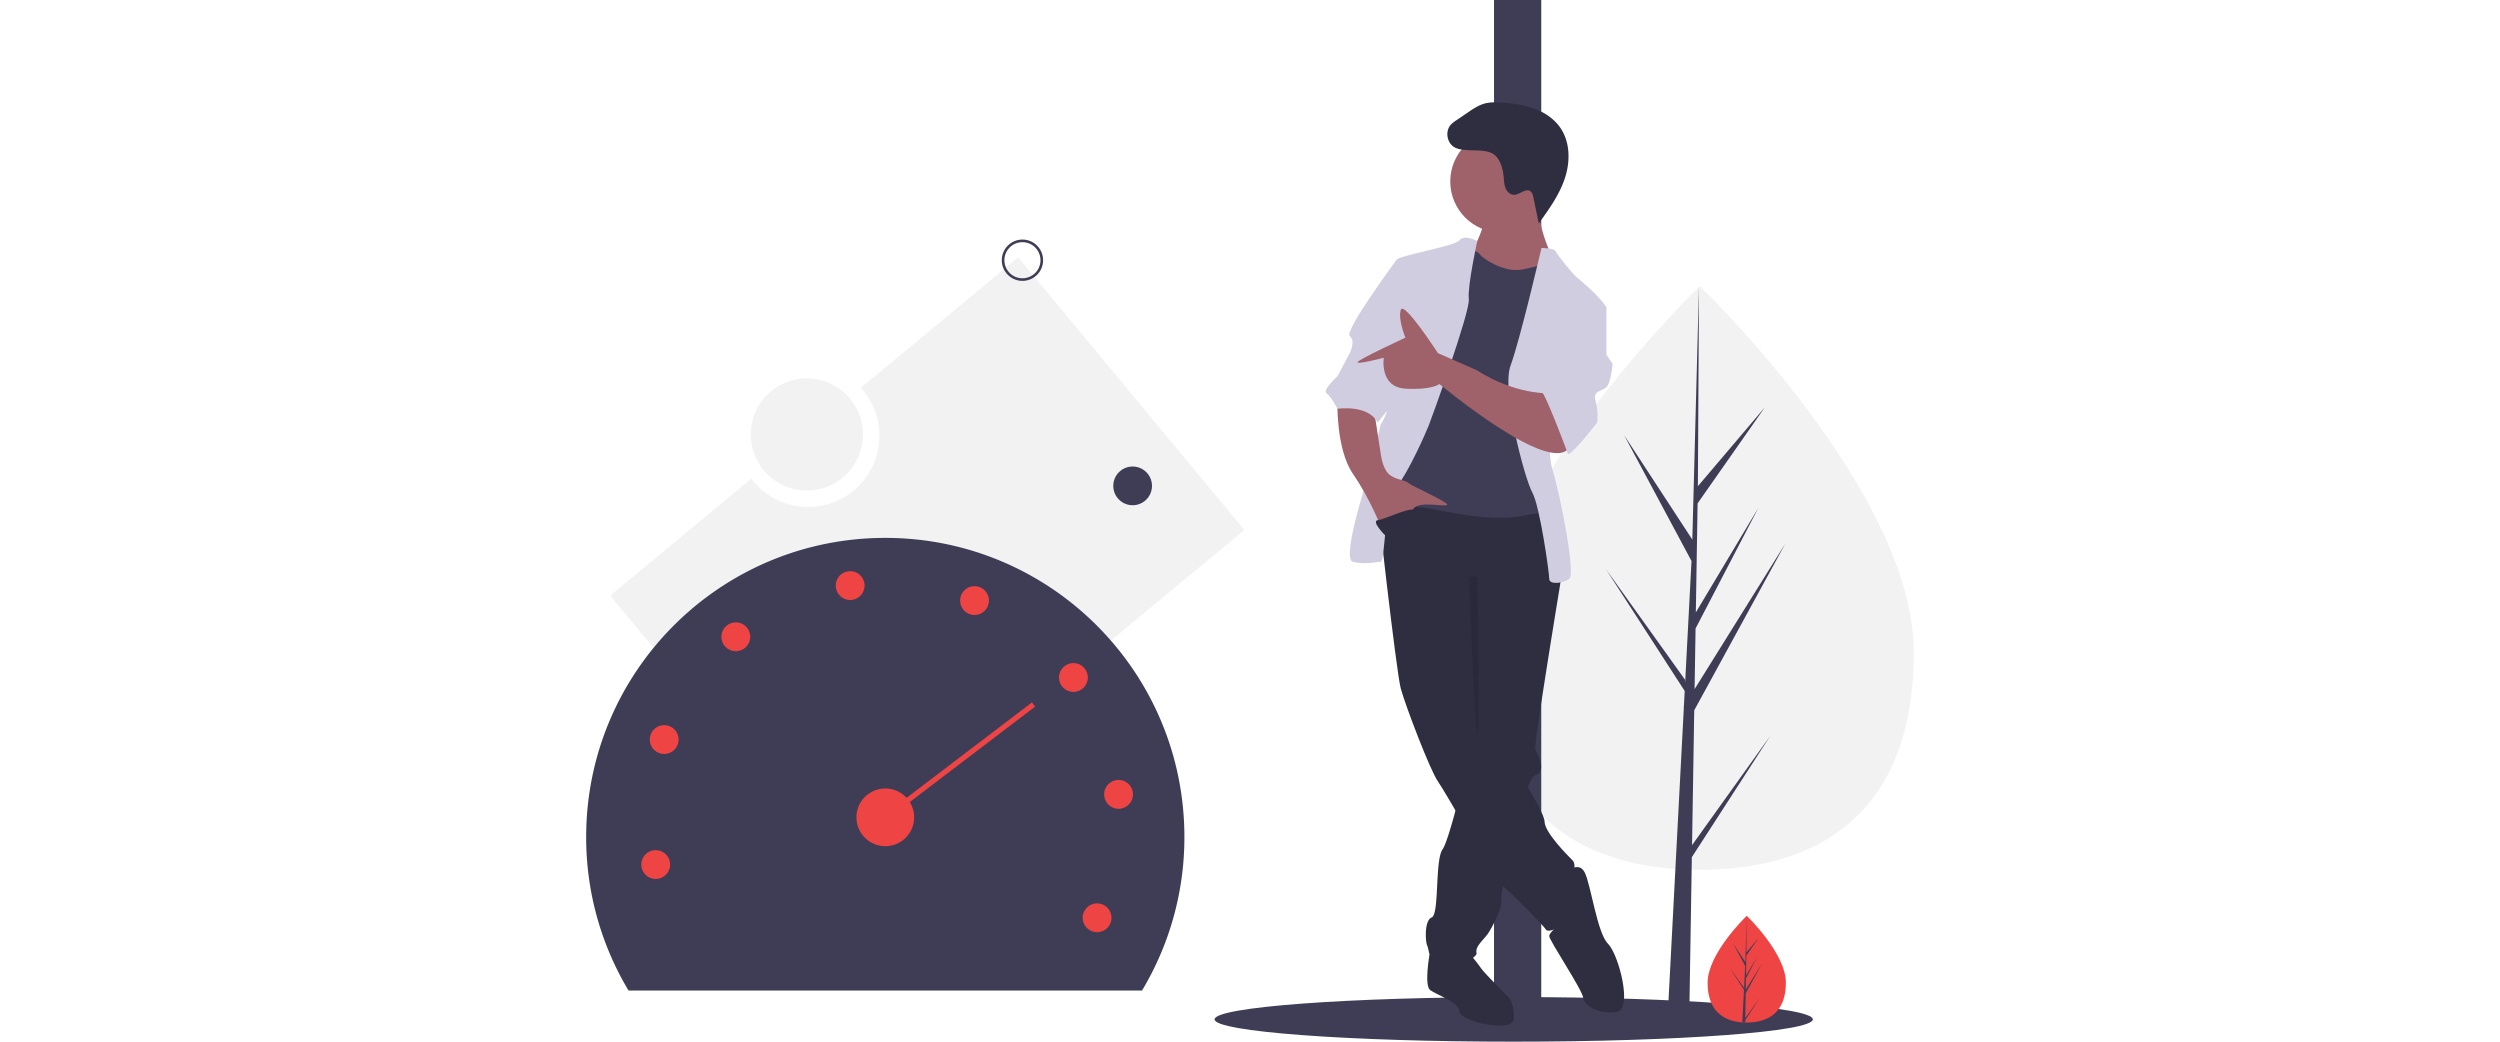 <svg id="e9543dae-de41-418f-9290-24abb7460ee9" data-name="Layer 1" xmlns="http://www.w3.org/2000/svg" width="1200" height="500" viewBox="0 0 1012 794"><title>speed test</title><path d="M423.31,249.137,303.381,348.596a54.313,54.313,0,1,1-83.525,69.268L112.334,507.032,284.69,714.863l310.976-257.895Z" transform="translate(-94 -53)" fill="#f2f2f2"/><path d="M1106,550.262c0,122.839-73.026,165.73-163.108,165.73S779.783,673.101,779.783,550.262,942.892,271.151,942.892,271.151,1106,427.422,1106,550.262Z" transform="translate(-94 -53)" fill="#f2f2f2"/><polygon points="842.95 644.201 844.62 541.396 914.141 414.211 844.882 525.269 845.633 479.043 893.547 387.026 845.832 466.81 845.832 466.811 847.182 383.672 898.489 310.415 847.395 370.598 848.239 218.151 842.935 419.964 843.371 411.638 791.207 331.793 842.535 427.62 837.674 520.472 837.53 518.007 777.394 433.981 837.347 526.714 836.74 538.326 836.631 538.5 836.68 539.453 824.349 775.026 840.825 775.026 842.801 653.348 902.608 560.843 842.95 644.201" fill="#3f3d56"/><ellipse cx="707" cy="777" rx="228" ry="17" fill="#3f3d56"/><rect x="692" width="36" height="782" fill="#3f3d56"/><path d="M1008.473,802.111c0,22.469-13.356,30.314-29.834,30.314q-.573,0-1.143-.013c-.763-.016-1.52-.053-2.267-.104-14.871-1.052-26.424-9.301-26.424-30.197,0-21.625,27.634-48.912,29.71-50.932l.004-.004c.08-.078.12-.116.12-.116S1008.473,779.643,1008.473,802.111Z" transform="translate(-94 -53)" fill="#ef4444"/><path d="M977.552,828.988l10.912-15.247-10.939,16.921-.029,1.75c-.763-.016-1.52-.053-2.267-.104l1.176-22.479-.009-.174.02-.033.111-2.123-10.966-16.963L976.562,805.907l.025.451.889-16.985-9.388-17.528,9.503,14.547.925-35.212.004-.12v.116l-.154,27.767,9.347-11.008-9.385,13.4-.247,15.207,8.727-14.594-8.763,16.832-.138,8.454,12.669-20.313-12.717,23.263Z" transform="translate(-94 -53)" fill="#3f3d56"/><path d="M743.227,785.29l-6.382-4.741s-4.224,23.597.489,27.132,22.391,9.428,22.391,16.498,40.068,16.498,41.246,5.892-3.535-16.498-3.535-16.498-18.855-18.855-21.212-22.391-8.249-10.606-8.249-10.606Z" transform="translate(-94 -53)" fill="#2f2e41"/><path d="M837.504,491.853s-.177,1.037-.483,2.934c-.283,1.685-.672,4.066-1.143,7-4.95,30.204-19.386,119.119-18.408,122.053,1.178,3.535,9.428,16.498,0,20.034-.907.342-1.886,1.449-2.934,3.194a68.494,68.494,0,0,0-4.985,11.761c-5.621,16.31-11.632,42.413-15.108,60.49-1.52,7.943-2.557,14.33-2.864,17.677a9.612,9.612,0,0,0-.035,2.333c1.178,4.714-7.071,21.212-10.606,25.926s-9.428,9.428-8.249,14.142-29.462,17.677-32.997,9.428-3.535-12.963-4.714-15.32-2.357-18.855,3.535-21.212,2.357-43.603,8.249-51.852c1.968-2.746,4.973-12.044,8.12-23.227,1.237-4.384,2.487-9.051,3.712-13.729,4.973-19.174,9.38-38.465,9.38-38.465L766.796,487.139l64.815-8.249,1.662,3.665,3.312,7.271Z" transform="translate(-94 -53)" fill="#2f2e41"/><path d="M841.039,718.118s9.428-9.428,14.142,0,9.428,45.96,17.677,54.209,18.855,49.495,7.071,51.852-24.748-3.535-25.926-10.606S828.076,769.97,828.076,766.435s16.498-16.498,16.498-16.498Z" transform="translate(-94 -53)" fill="#2f2e41"/><path d="M696.088,427.038s15.32,137.88,18.855,150.843,22.391,62.458,28.283,70.708,43.603,75.422,48.317,78.957,14.142,12.963,14.142,12.963,17.677,17.677,20.034,21.212,22.391-7.071,23.569-14.142-1.178-18.855-2.357-23.569,2.357-11.785-1.178-15.32-21.212-21.212-21.212-29.462-30.64-56.566-42.425-67.172-9.428-28.283-9.428-28.283V511.887l64.815-20.034s-3.535-56.566-11.785-56.566S709.051,416.432,696.088,427.038Z" transform="translate(-94 -53)" fill="#2f2e41"/><circle cx="697.544" cy="138.346" r="38.889" fill="#9f616a"/><path d="M778.581,221.986s-4.714,17.677-10.606,22.391,15.32,24.748,15.32,24.748l40.068,2.357,7.071-22.391s-12.963-25.926-9.428-42.425S778.581,221.986,778.581,221.986Z" transform="translate(-94 -53)" fill="#9f616a"/><path d="M762.082,242.02s10.606,1.178,12.963,4.714,18.855,14.142,31.818,11.785,21.212-5.892,23.569-4.714,7.071,25.926,7.071,25.926L824.541,317.441l2.357,103.705,3.535,28.283s7.071-9.428-21.212-3.535-64.815-4.714-76.6-5.892-31.818-4.714-32.997-11.785,3.535-32.997,3.535-32.997l18.855-78.957,11.785-42.425Z" transform="translate(-94 -53)" fill="#3f3d56"/><path d="M773.229,236.701s-9.968-5.287-13.504-.573-48.317,11.785-48.317,15.32-9.428,98.991-7.071,107.24-4.714,17.677-4.714,17.677L691.374,411.718s-22.391,67.172-12.963,69.529,17.677,0,21.212,0,2.357-44.782,11.785-56.566,22.391-41.246,24.748-47.138,31.818-87.206,30.64-96.634S773.229,236.701,773.229,236.701Z" transform="translate(-94 -53)" fill="#d0cde1"/><path d="M822.184,242.02s9.428,0,10.606,2.357,12.963,17.677,17.677,21.212S871.679,284.444,871.679,287.98s-34.175,29.462-34.175,29.462-14.142,69.529-7.071,93.098,17.677,80.135,12.963,83.671-15.32,4.714-15.32,0-7.071-55.388-12.963-65.994-23.569-77.778-16.498-96.634S822.184,242.02,822.184,242.02Z" transform="translate(-94 -53)" fill="#d0cde1"/><path d="M666.627,358.687s-1.178,36.532,11.785,55.388,21.212,40.068,21.212,40.068,21.212-5.892,24.748-12.963,25.926-1.178,25.926-3.535S723.193,423.503,720.836,421.146s-10.606-2.357-15.32-7.071-5.892-15.32-5.892-15.32l-4.714-30.64Z" transform="translate(-94 -53)" fill="#9f616a"/><path d="M764.759,167.367c-2.992-.272-6.077-.571-8.721-1.997-5.925-3.195-7.496-12.294-2.986-17.291a22.344,22.344,0,0,1,4.143-3.331l8.958-6.097c3.962-2.697,8.017-5.437,12.638-6.709,4.179-1.15,8.594-1.032,12.92-.763,8.399.522,16.849,1.6,24.749,4.5s15.268,7.751,20.052,14.673c7.585,10.974,7.689,25.775,3.511,38.444s-12.112,23.701-19.931,34.51l-4.057-19.795c-.361-1.763-.829-3.695-2.295-4.739-3.645-2.593-8.103,2.731-12.576,2.697-2.874-.022-5.287-2.386-6.376-5.046s-1.161-5.605-1.413-8.468c-.534-6.064-2.653-14.502-8.396-17.847C779.628,166.993,770.774,167.914,764.759,167.367Z" transform="translate(-94 -53)" fill="#2f2e41"/><path d="M766.94,492.804s3.98,115.127,6.337,118.663,0-119.025,0-119.025Z" transform="translate(-94 -53)" opacity="0.1"/><path d="M720.836,251.447h-9.428s-40.068,54.209-35.354,57.745,0,12.963,0,12.963l-9.428,17.677s-11.785,10.606-8.249,12.963,8.249,11.785,8.249,11.785,23.569-3.535,30.64,10.606l15.284-19.296Z" transform="translate(-94 -53)" fill="#d0cde1"/><path d="M828.076,352.795s-25.926,1.178-55.388-17.677L743.227,322.155s-25.926-40.068-28.283-32.997,3.535,21.212,3.535,21.212S682.924,326.825,682,329s19.981-3.31,19.981-3.31-3.535,22.391,16.498,23.569,25.926-3.535,25.926-3.535,84.849,70.708,98.991,48.317S828.076,352.795,828.076,352.795Z" transform="translate(-94 -53)" fill="#9f616a"/><path d="M858.716,283.266l12.963,4.714v35.354l4.714,7.071s-1.178,14.142-4.714,17.677-10.606,2.357-8.249,10.606a44.667,44.667,0,0,1,1.178,16.498s-21.212,27.105-22.391,23.569-17.677-47.138-20.034-47.138,23.569-68.351,23.569-68.351Z" transform="translate(-94 -53)" fill="#d0cde1"/><path d="M703.748,461.803s-12.185-11.785-6.093-12.374,27.305-12.374,30.84-6.482S703.748,461.803,703.748,461.803Z" transform="translate(-94 -53)" fill="#2f2e41"/><path d="M517.717,808A226.922,226.922,0,0,0,550,691c0-125.921-102.079-228-228-228S94,565.079,94,691a226.922,226.922,0,0,0,32.283,117Z" transform="translate(-94 -53)" fill="#3f3d56"/><circle cx="228" cy="623" r="22" fill="#ef4444"/><circle cx="53" cy="659" r="11" fill="#ef4444"/><circle cx="59.454" cy="563.726" r="11" fill="#ef4444"/><circle cx="114.056" cy="485.385" r="11" fill="#ef4444"/><circle cx="201.208" cy="446.356" r="11" fill="#ef4444"/><circle cx="296.013" cy="457.787" r="11" fill="#ef4444"/><circle cx="371.39" cy="516.415" r="11" fill="#ef4444"/><circle cx="405.804" cy="605.49" r="11" fill="#ef4444"/><circle cx="389.427" cy="699.567" r="11" fill="#ef4444"/><line x1="228" y1="623" x2="341" y2="537" fill="none" stroke="#ef4444" stroke-miterlimit="10" stroke-width="4"/><circle cx="332.542" cy="198.352" r="14.756" fill="none" stroke="#3f3d56" stroke-miterlimit="10" stroke-width="2"/><circle cx="416.542" cy="370.352" r="14.756" fill="#3f3d56"/><circle cx="168.223" cy="331.166" r="42.777" fill="#f2f2f2"/></svg>